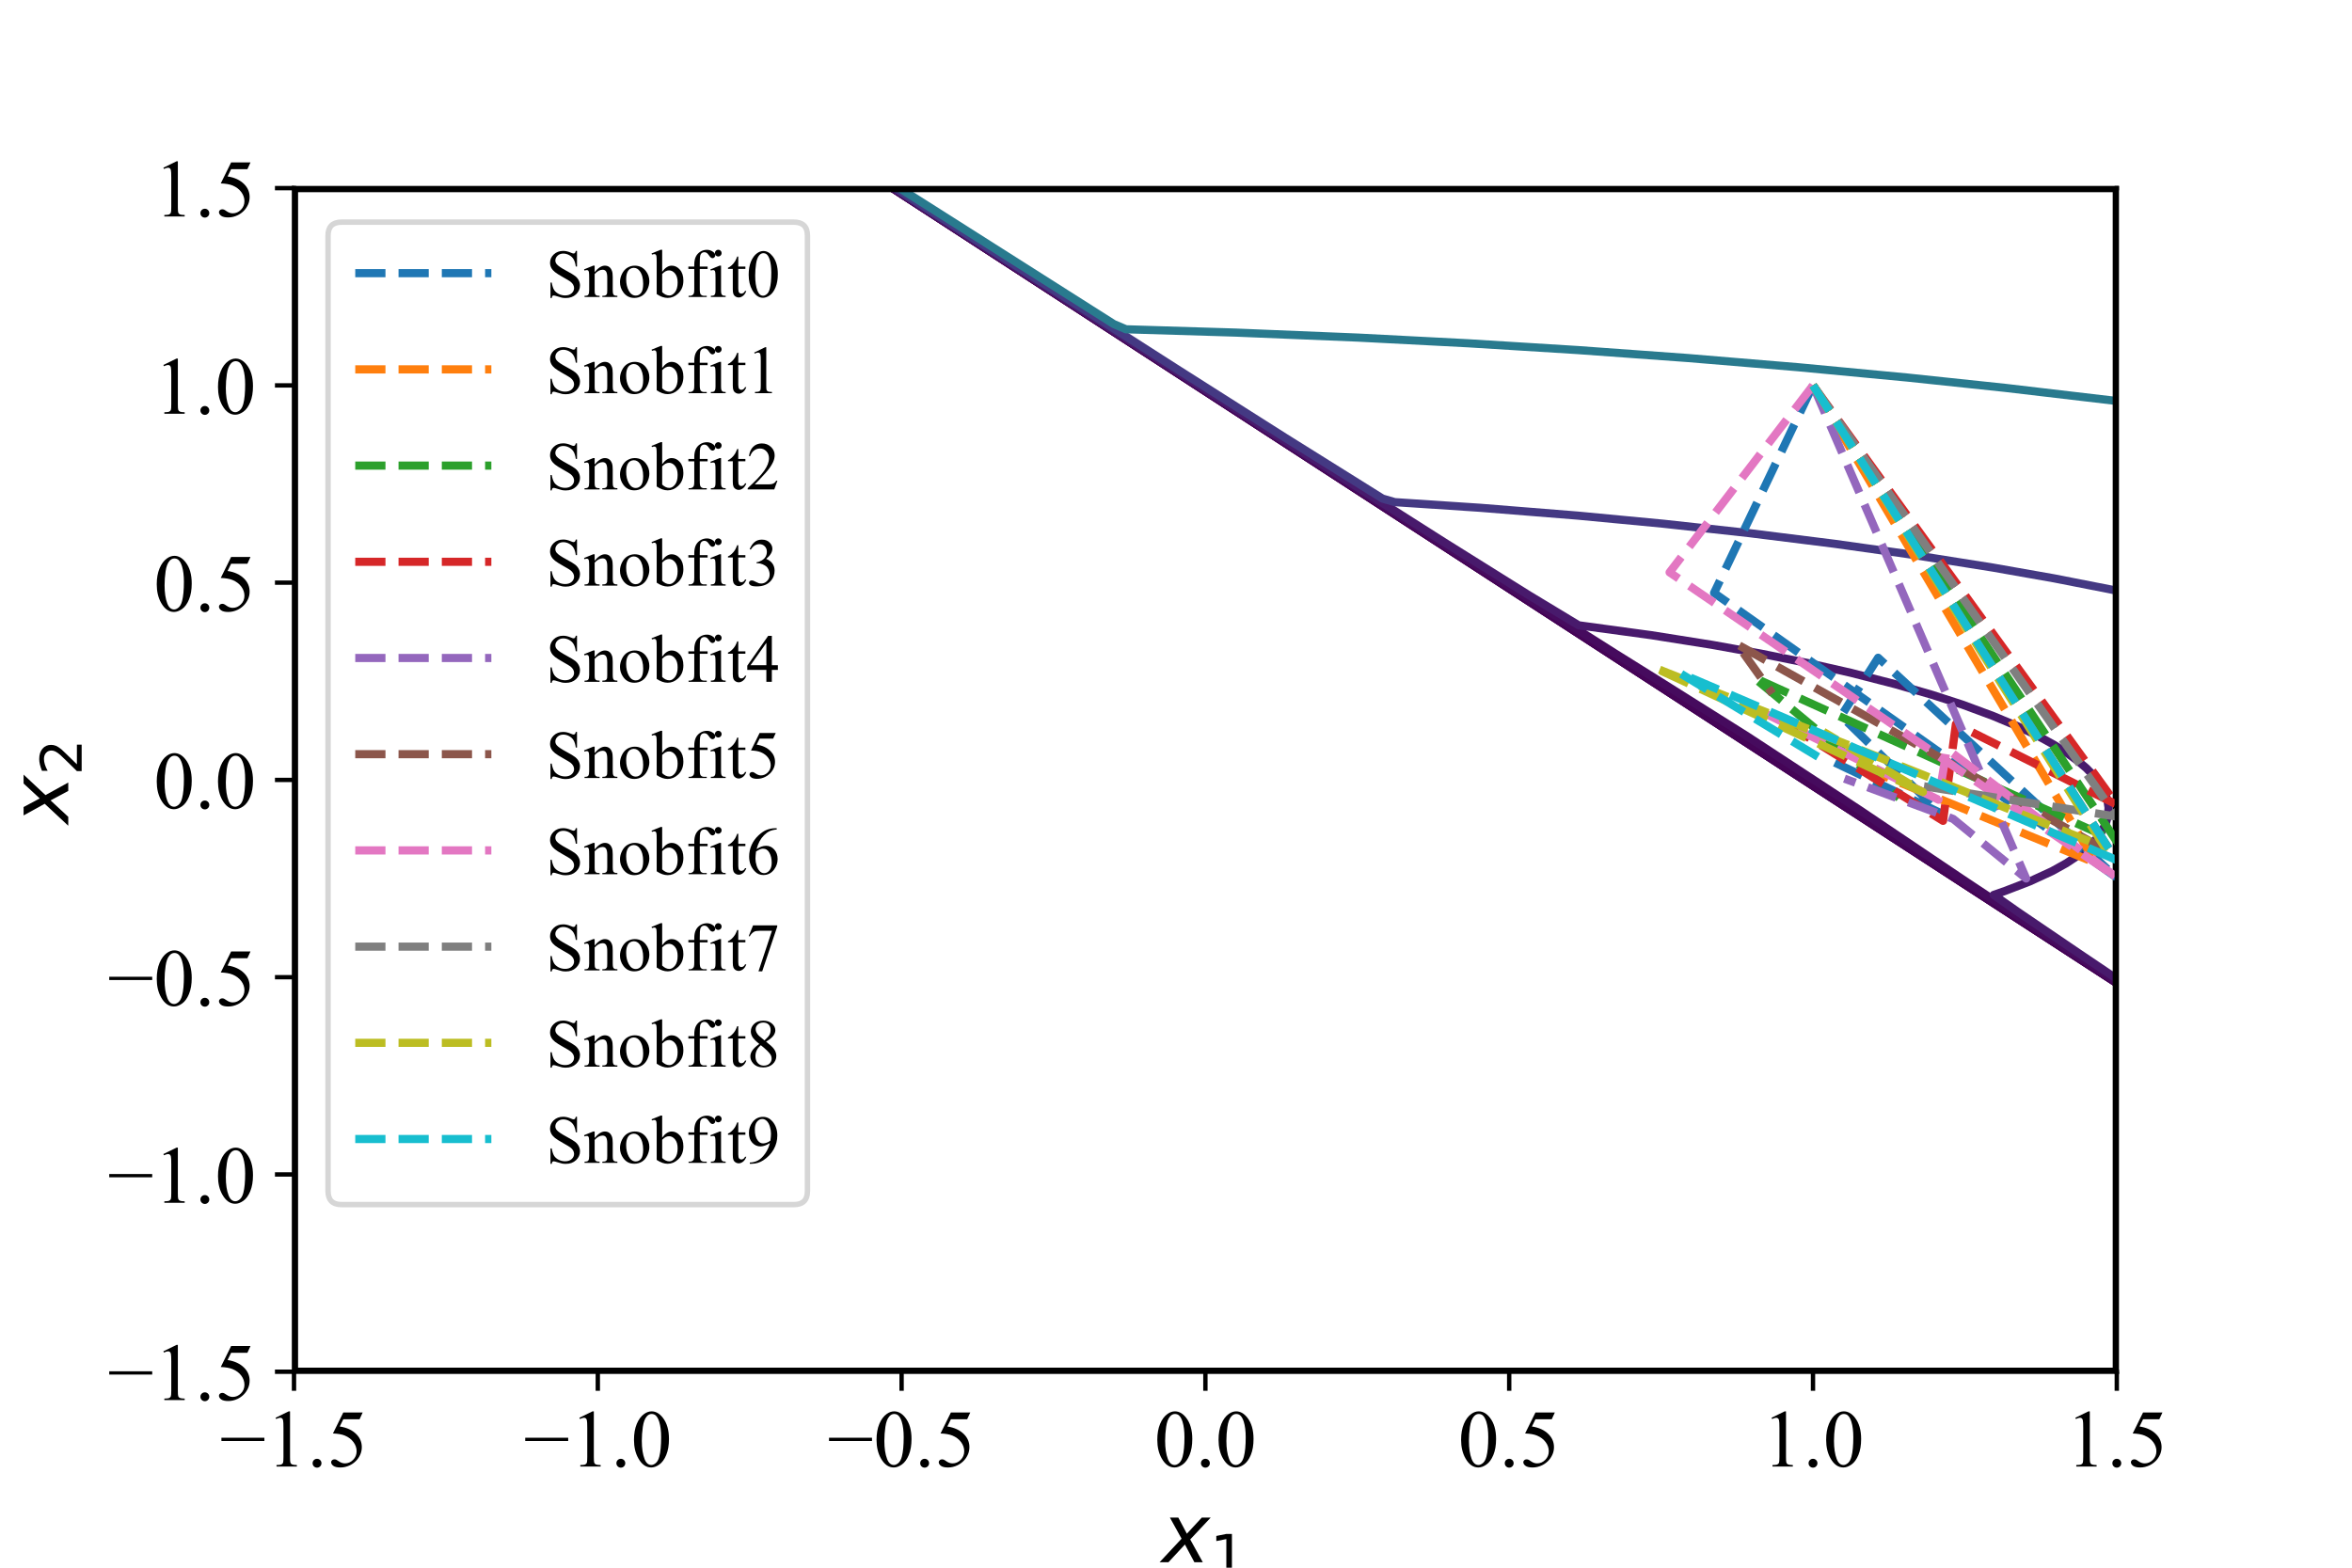 <?xml version="1.0" encoding="utf-8" standalone="no"?>
<!DOCTYPE svg PUBLIC "-//W3C//DTD SVG 1.1//EN"
  "http://www.w3.org/Graphics/SVG/1.1/DTD/svg11.dtd">
<!-- Created with matplotlib (https://matplotlib.org/) -->
<svg height="288pt" version="1.1" viewBox="0 0 432 288" width="432pt" xmlns="http://www.w3.org/2000/svg" xmlns:xlink="http://www.w3.org/1999/xlink">
 <defs>
  <style type="text/css">*{stroke-linecap:butt;stroke-linejoin:round;}</style>
 </defs>
 <g id="figure_1">
  <g id="patch_1">
   <path d="M 0 288 
L 432 288 
L 432 0 
L 0 0 
z
" style="fill:#ffffff;"/>
  </g>
  <g id="axes_1">
   <g id="patch_2">
    <path d="M 54 252 
L 388.8 252 
L 388.8 34.56 
L 54 34.56 
z
" style="fill:#ffffff;"/>
   </g>
   <g id="matplotlib.axis_1">
    <g id="xtick_1">
     <g id="line2d_1">
      <defs>
       <path d="M 0 0 
L 0 3.5 
" id="mc5fb4c9f8d" style="stroke:#000000;stroke-width:0.8;"/>
      </defs>
      <g>
       <use style="stroke:#000000;stroke-width:0.8;" x="54" xlink:href="#mc5fb4c9f8d" y="252"/>
      </g>
     </g>
     <g id="text_1">
      <!-- −1.5 -->
      <g transform="translate(40.396 269.416)scale(0.15 -0.15)">
       <defs>
        <path d="M 54.438 31.25 
L 1.812 31.25 
L 1.812 35.25 
L 54.438 35.25 
z
" id="TimesNewRomanPSMT-8722"/>
        <path d="M 11.719 59.719 
L 27.828 67.578 
L 29.438 67.578 
L 29.438 11.672 
Q 29.438 6.109 29.906 4.734 
Q 30.375 3.375 31.828 2.641 
Q 33.297 1.906 37.797 1.812 
L 37.797 0 
L 12.891 0 
L 12.891 1.812 
Q 17.578 1.906 18.938 2.609 
Q 20.312 3.328 20.844 4.516 
Q 21.391 5.719 21.391 11.672 
L 21.391 47.406 
Q 21.391 54.641 20.906 56.688 
Q 20.562 58.25 19.656 58.984 
Q 18.75 59.719 17.484 59.719 
Q 15.672 59.719 12.453 58.203 
z
" id="TimesNewRomanPSMT-49"/>
        <path d="M 12.5 9.469 
Q 14.797 9.469 16.359 7.875 
Q 17.922 6.297 17.922 4.047 
Q 17.922 1.812 16.328 0.219 
Q 14.75 -1.375 12.5 -1.375 
Q 10.25 -1.375 8.656 0.219 
Q 7.078 1.812 7.078 4.047 
Q 7.078 6.344 8.656 7.906 
Q 10.25 9.469 12.5 9.469 
z
" id="TimesNewRomanPSMT-46"/>
        <path d="M 43.406 66.219 
L 39.594 57.906 
L 19.672 57.906 
L 15.328 49.031 
Q 28.266 47.125 35.844 39.406 
Q 42.328 32.766 42.328 23.781 
Q 42.328 18.562 40.203 14.109 
Q 38.094 9.672 34.859 6.547 
Q 31.641 3.422 27.688 1.516 
Q 22.078 -1.172 16.156 -1.172 
Q 10.203 -1.172 7.484 0.844 
Q 4.781 2.875 4.781 5.328 
Q 4.781 6.688 5.906 7.734 
Q 7.031 8.797 8.734 8.797 
Q 10.016 8.797 10.969 8.406 
Q 11.922 8.016 14.203 6.391 
Q 17.875 3.859 21.625 3.859 
Q 27.344 3.859 31.656 8.172 
Q 35.984 12.5 35.984 18.703 
Q 35.984 24.703 32.125 29.906 
Q 28.266 35.109 21.484 37.938 
Q 16.156 40.141 6.984 40.484 
L 19.672 66.219 
z
" id="TimesNewRomanPSMT-53"/>
       </defs>
       <use xlink:href="#TimesNewRomanPSMT-8722"/>
       <use x="56.396" xlink:href="#TimesNewRomanPSMT-49"/>
       <use x="106.396" xlink:href="#TimesNewRomanPSMT-46"/>
       <use x="131.396" xlink:href="#TimesNewRomanPSMT-53"/>
      </g>
     </g>
    </g>
    <g id="xtick_2">
     <g id="line2d_2">
      <g>
       <use style="stroke:#000000;stroke-width:0.8;" x="109.8" xlink:href="#mc5fb4c9f8d" y="252"/>
      </g>
     </g>
     <g id="text_2">
      <!-- −1.0 -->
      <g transform="translate(96.196 269.416)scale(0.15 -0.15)">
       <defs>
        <path d="M 3.609 32.719 
Q 3.609 44.047 7.031 52.219 
Q 10.453 60.406 16.109 64.406 
Q 20.516 67.578 25.203 67.578 
Q 32.812 67.578 38.875 59.812 
Q 46.438 50.203 46.438 33.734 
Q 46.438 22.219 43.109 14.156 
Q 39.797 6.109 34.641 2.469 
Q 29.5 -1.172 24.703 -1.172 
Q 15.234 -1.172 8.938 10.016 
Q 3.609 19.438 3.609 32.719 
z
M 13.188 31.5 
Q 13.188 17.828 16.547 9.188 
Q 19.344 1.906 24.859 1.906 
Q 27.484 1.906 30.312 4.266 
Q 33.156 6.641 34.625 12.203 
Q 36.859 20.609 36.859 35.891 
Q 36.859 47.219 34.516 54.781 
Q 32.766 60.406 29.984 62.75 
Q 27.984 64.359 25.141 64.359 
Q 21.828 64.359 19.234 61.375 
Q 15.719 57.328 14.453 48.625 
Q 13.188 39.938 13.188 31.5 
z
" id="TimesNewRomanPSMT-48"/>
       </defs>
       <use xlink:href="#TimesNewRomanPSMT-8722"/>
       <use x="56.396" xlink:href="#TimesNewRomanPSMT-49"/>
       <use x="106.396" xlink:href="#TimesNewRomanPSMT-46"/>
       <use x="131.396" xlink:href="#TimesNewRomanPSMT-48"/>
      </g>
     </g>
    </g>
    <g id="xtick_3">
     <g id="line2d_3">
      <g>
       <use style="stroke:#000000;stroke-width:0.8;" x="165.6" xlink:href="#mc5fb4c9f8d" y="252"/>
      </g>
     </g>
     <g id="text_3">
      <!-- −0.5 -->
      <g transform="translate(151.996 269.416)scale(0.15 -0.15)">
       <use xlink:href="#TimesNewRomanPSMT-8722"/>
       <use x="56.396" xlink:href="#TimesNewRomanPSMT-48"/>
       <use x="106.396" xlink:href="#TimesNewRomanPSMT-46"/>
       <use x="131.396" xlink:href="#TimesNewRomanPSMT-53"/>
      </g>
     </g>
    </g>
    <g id="xtick_4">
     <g id="line2d_4">
      <g>
       <use style="stroke:#000000;stroke-width:0.8;" x="221.4" xlink:href="#mc5fb4c9f8d" y="252"/>
      </g>
     </g>
     <g id="text_4">
      <!-- 0.0 -->
      <g transform="translate(212.025 269.416)scale(0.15 -0.15)">
       <use xlink:href="#TimesNewRomanPSMT-48"/>
       <use x="50" xlink:href="#TimesNewRomanPSMT-46"/>
       <use x="75" xlink:href="#TimesNewRomanPSMT-48"/>
      </g>
     </g>
    </g>
    <g id="xtick_5">
     <g id="line2d_5">
      <g>
       <use style="stroke:#000000;stroke-width:0.8;" x="277.2" xlink:href="#mc5fb4c9f8d" y="252"/>
      </g>
     </g>
     <g id="text_5">
      <!-- 0.5 -->
      <g transform="translate(267.825 269.416)scale(0.15 -0.15)">
       <use xlink:href="#TimesNewRomanPSMT-48"/>
       <use x="50" xlink:href="#TimesNewRomanPSMT-46"/>
       <use x="75" xlink:href="#TimesNewRomanPSMT-53"/>
      </g>
     </g>
    </g>
    <g id="xtick_6">
     <g id="line2d_6">
      <g>
       <use style="stroke:#000000;stroke-width:0.8;" x="333" xlink:href="#mc5fb4c9f8d" y="252"/>
      </g>
     </g>
     <g id="text_6">
      <!-- 1.0 -->
      <g transform="translate(323.625 269.416)scale(0.15 -0.15)">
       <use xlink:href="#TimesNewRomanPSMT-49"/>
       <use x="50" xlink:href="#TimesNewRomanPSMT-46"/>
       <use x="75" xlink:href="#TimesNewRomanPSMT-48"/>
      </g>
     </g>
    </g>
    <g id="xtick_7">
     <g id="line2d_7">
      <g>
       <use style="stroke:#000000;stroke-width:0.8;" x="388.8" xlink:href="#mc5fb4c9f8d" y="252"/>
      </g>
     </g>
     <g id="text_7">
      <!-- 1.5 -->
      <g transform="translate(379.425 269.416)scale(0.15 -0.15)">
       <use xlink:href="#TimesNewRomanPSMT-49"/>
       <use x="50" xlink:href="#TimesNewRomanPSMT-46"/>
       <use x="75" xlink:href="#TimesNewRomanPSMT-53"/>
      </g>
     </g>
    </g>
    <g id="text_8">
     <!-- $x_1$ -->
     <g transform="translate(213.375 287.04)scale(0.15 -0.15)">
      <defs>
       <path d="M 60.016 54.688 
L 34.906 27.875 
L 50.297 0 
L 39.984 0 
L 28.422 21.688 
L 8.297 0 
L -2.594 0 
L 24.312 28.812 
L 10.016 54.688 
L 20.312 54.688 
L 30.812 34.906 
L 49.125 54.688 
z
" id="DejaVuSans-Oblique-120"/>
       <path d="M 12.406 8.297 
L 28.516 8.297 
L 28.516 63.922 
L 10.984 60.406 
L 10.984 69.391 
L 28.422 72.906 
L 38.281 72.906 
L 38.281 8.297 
L 54.391 8.297 
L 54.391 0 
L 12.406 0 
z
" id="DejaVuSans-49"/>
      </defs>
      <use transform="translate(0 0.312)" xlink:href="#DejaVuSans-Oblique-120"/>
      <use transform="translate(59.18 -16.094)scale(0.7)" xlink:href="#DejaVuSans-49"/>
     </g>
    </g>
   </g>
   <g id="matplotlib.axis_2">
    <g id="ytick_1">
     <g id="line2d_8">
      <defs>
       <path d="M 0 0 
L -3.5 0 
" id="m6b85a989ff" style="stroke:#000000;stroke-width:0.8;"/>
      </defs>
      <g>
       <use style="stroke:#000000;stroke-width:0.8;" x="54" xlink:href="#m6b85a989ff" y="252"/>
      </g>
     </g>
     <g id="text_9">
      <!-- −1.5 -->
      <g transform="translate(19.791 257.208)scale(0.15 -0.15)">
       <use xlink:href="#TimesNewRomanPSMT-8722"/>
       <use x="56.396" xlink:href="#TimesNewRomanPSMT-49"/>
       <use x="106.396" xlink:href="#TimesNewRomanPSMT-46"/>
       <use x="131.396" xlink:href="#TimesNewRomanPSMT-53"/>
      </g>
     </g>
    </g>
    <g id="ytick_2">
     <g id="line2d_9">
      <g>
       <use style="stroke:#000000;stroke-width:0.8;" x="54" xlink:href="#m6b85a989ff" y="215.76"/>
      </g>
     </g>
     <g id="text_10">
      <!-- −1.0 -->
      <g transform="translate(19.791 220.968)scale(0.15 -0.15)">
       <use xlink:href="#TimesNewRomanPSMT-8722"/>
       <use x="56.396" xlink:href="#TimesNewRomanPSMT-49"/>
       <use x="106.396" xlink:href="#TimesNewRomanPSMT-46"/>
       <use x="131.396" xlink:href="#TimesNewRomanPSMT-48"/>
      </g>
     </g>
    </g>
    <g id="ytick_3">
     <g id="line2d_10">
      <g>
       <use style="stroke:#000000;stroke-width:0.8;" x="54" xlink:href="#m6b85a989ff" y="179.52"/>
      </g>
     </g>
     <g id="text_11">
      <!-- −0.5 -->
      <g transform="translate(19.791 184.728)scale(0.15 -0.15)">
       <use xlink:href="#TimesNewRomanPSMT-8722"/>
       <use x="56.396" xlink:href="#TimesNewRomanPSMT-48"/>
       <use x="106.396" xlink:href="#TimesNewRomanPSMT-46"/>
       <use x="131.396" xlink:href="#TimesNewRomanPSMT-53"/>
      </g>
     </g>
    </g>
    <g id="ytick_4">
     <g id="line2d_11">
      <g>
       <use style="stroke:#000000;stroke-width:0.8;" x="54" xlink:href="#m6b85a989ff" y="143.28"/>
      </g>
     </g>
     <g id="text_12">
      <!-- 0.0 -->
      <g transform="translate(28.25 148.488)scale(0.15 -0.15)">
       <use xlink:href="#TimesNewRomanPSMT-48"/>
       <use x="50" xlink:href="#TimesNewRomanPSMT-46"/>
       <use x="75" xlink:href="#TimesNewRomanPSMT-48"/>
      </g>
     </g>
    </g>
    <g id="ytick_5">
     <g id="line2d_12">
      <g>
       <use style="stroke:#000000;stroke-width:0.8;" x="54" xlink:href="#m6b85a989ff" y="107.04"/>
      </g>
     </g>
     <g id="text_13">
      <!-- 0.5 -->
      <g transform="translate(28.25 112.248)scale(0.15 -0.15)">
       <use xlink:href="#TimesNewRomanPSMT-48"/>
       <use x="50" xlink:href="#TimesNewRomanPSMT-46"/>
       <use x="75" xlink:href="#TimesNewRomanPSMT-53"/>
      </g>
     </g>
    </g>
    <g id="ytick_6">
     <g id="line2d_13">
      <g>
       <use style="stroke:#000000;stroke-width:0.8;" x="54" xlink:href="#m6b85a989ff" y="70.8"/>
      </g>
     </g>
     <g id="text_14">
      <!-- 1.0 -->
      <g transform="translate(28.25 76.008)scale(0.15 -0.15)">
       <use xlink:href="#TimesNewRomanPSMT-49"/>
       <use x="50" xlink:href="#TimesNewRomanPSMT-46"/>
       <use x="75" xlink:href="#TimesNewRomanPSMT-48"/>
      </g>
     </g>
    </g>
    <g id="ytick_7">
     <g id="line2d_14">
      <g>
       <use style="stroke:#000000;stroke-width:0.8;" x="54" xlink:href="#m6b85a989ff" y="34.56"/>
      </g>
     </g>
     <g id="text_15">
      <!-- 1.5 -->
      <g transform="translate(28.25 39.768)scale(0.15 -0.15)">
       <use xlink:href="#TimesNewRomanPSMT-49"/>
       <use x="50" xlink:href="#TimesNewRomanPSMT-46"/>
       <use x="75" xlink:href="#TimesNewRomanPSMT-53"/>
      </g>
     </g>
    </g>
    <g id="text_16">
     <!-- $x_2$ -->
     <g transform="translate(12.583 151.305)rotate(-90)scale(0.15 -0.15)">
      <defs>
       <path d="M 19.188 8.297 
L 53.609 8.297 
L 53.609 0 
L 7.328 0 
L 7.328 8.297 
Q 12.938 14.109 22.625 23.891 
Q 32.328 33.688 34.812 36.531 
Q 39.547 41.844 41.422 45.531 
Q 43.312 49.219 43.312 52.781 
Q 43.312 58.594 39.234 62.25 
Q 35.156 65.922 28.609 65.922 
Q 23.969 65.922 18.812 64.312 
Q 13.672 62.703 7.812 59.422 
L 7.812 69.391 
Q 13.766 71.781 18.938 73 
Q 24.125 74.219 28.422 74.219 
Q 39.75 74.219 46.484 68.547 
Q 53.219 62.891 53.219 53.422 
Q 53.219 48.922 51.531 44.891 
Q 49.859 40.875 45.406 35.406 
Q 44.188 33.984 37.641 27.219 
Q 31.109 20.453 19.188 8.297 
z
" id="DejaVuSans-50"/>
      </defs>
      <use transform="translate(0 0.312)" xlink:href="#DejaVuSans-Oblique-120"/>
      <use transform="translate(59.18 -16.094)scale(0.7)" xlink:href="#DejaVuSans-50"/>
     </g>
    </g>
   </g>
   <g id="LineCollection_1">
    <path clip-path="url(#p76a43e1cba)" d="M 109.165 -1 
L 433 209.317 
L 433 209.317 
" style="fill:none;stroke:#440154;stroke-width:1.5;"/>
   </g>
   <g id="LineCollection_2">
    <path clip-path="url(#p76a43e1cba)" d="M 109.166 -1 
L 433 209.315 
L 433 209.315 
" style="fill:none;stroke:#440154;stroke-width:1.5;"/>
   </g>
   <g id="LineCollection_3">
    <path clip-path="url(#p76a43e1cba)" d="M 109.168 -1 
L 433 209.31 
L 433 209.31 
" style="fill:none;stroke:#440154;stroke-width:1.5;"/>
   </g>
   <g id="LineCollection_4">
    <path clip-path="url(#p76a43e1cba)" d="M 109.173 -1 
L 301.034 123.476 
L 303.514 125.069 
L 433 209.297 
L 433 209.297 
" style="fill:none;stroke:#440256;stroke-width:1.5;"/>
   </g>
   <g id="LineCollection_5">
    <path clip-path="url(#p76a43e1cba)" d="M 109.185 -1 
L 269.629 103.075 
L 272.116 104.673 
L 294.305 118.965 
L 297.031 120.698 
L 312.25 130.454 
L 317.505 133.81 
L 350.385 155.287 
L 353.143 157.12 
L 370.574 168.561 
L 373.108 170.232 
L 428.897 206.597 
L 433 209.266 
L 433 209.266 
" style="fill:none;stroke:#450457;stroke-width:1.5;"/>
   </g>
   <g id="LineCollection_6">
    <path clip-path="url(#p76a43e1cba)" d="M 109.215 -1 
L 235.981 81.198 
L 240.757 84.276 
L 265.143 99.993 
L 270.191 103.216 
L 283.088 111.464 
L 288.492 114.871 
L 296.548 119.977 
L 304.699 125.069 
L 310.007 128.409 
L 320.913 135.267 
L 341.412 148.702 
L 360.4 161.491 
L 368.331 166.76 
L 373.531 170.232 
L 386.276 178.629 
L 391.213 181.887 
L 419.925 200.662 
L 424.635 203.741 
L 433 209.19 
L 433 209.19 
" style="fill:none;stroke:#460b5e;stroke-width:1.5;"/>
   </g>
   <g id="LineCollection_7">
    <path clip-path="url(#p76a43e1cba)" d="M 109.289 -1 
L 195.603 54.93 
L 202.699 59.509 
L 229.251 76.635 
L 236.63 81.362 
L 249.44 89.575 
L 257.163 94.474 
L 265.143 99.546 
L 275.664 106.129 
L 280.845 109.366 
L 289.952 114.871 
L 303.277 116.686 
L 314.493 118.467 
L 323.466 120.083 
L 332.439 121.897 
L 340.011 123.612 
L 348.142 125.701 
L 354.871 127.645 
L 360.422 129.44 
L 366.087 131.537 
L 370.574 133.42 
L 372.817 134.472 
L 375.06 135.606 
L 377.304 136.852 
L 379.547 138.261 
L 381.79 139.914 
L 383.183 141.095 
L 384.605 142.552 
L 385.727 144.008 
L 386.55 145.465 
L 387.068 146.922 
L 387.283 148.379 
L 387.189 149.836 
L 386.778 151.293 
L 386.041 152.75 
L 384.962 154.207 
L 383.534 155.664 
L 381.737 157.12 
L 379.544 158.577 
L 376.929 160.034 
L 372.817 161.925 
L 368.331 163.653 
L 366.182 164.405 
L 370.574 167.491 
L 381.79 175.112 
L 389.683 180.431 
L 397.492 185.613 
L 402.833 189.172 
L 415.438 197.473 
L 420.52 200.827 
L 433 209.002 
L 433 209.002 
" style="fill:none;stroke:#481a6c;stroke-width:1.5;"/>
   </g>
   <g id="LineCollection_8">
    <path clip-path="url(#p76a43e1cba)" d="M 433 180.638 
L 431.141 181.098 
L 428.897 181.644 
L 427.878 181.887 
L 426.654 182.167 
L 424.411 182.67 
L 422.168 183.165 
L 421.34 183.344 
L 419.925 183.638 
L 417.681 184.095 
L 415.438 184.544 
L 414.132 184.801 
L 413.195 184.978 
L 410.952 185.394 
L 408.709 185.802 
L 406.465 186.202 
L 406.148 186.258 
L 404.222 186.582 
L 401.979 186.953 
L 401.933 187.715 
L 401.979 187.745 
L 404.071 189.172 
L 404.222 189.27 
L 406.216 190.629 
L 406.465 190.791 
L 408.367 192.086 
L 408.709 192.307 
L 410.525 193.543 
L 410.952 193.82 
L 412.687 194.999 
L 413.195 195.329 
L 414.855 196.456 
L 415.438 196.835 
L 417.027 197.913 
L 417.681 198.338 
L 419.203 199.37 
L 419.925 199.839 
L 421.383 200.827 
L 422.168 201.336 
L 423.567 202.284 
L 424.411 202.832 
L 425.755 203.741 
L 426.654 204.325 
L 427.945 205.198 
L 428.897 205.816 
L 430.139 206.654 
L 431.141 207.305 
L 432.335 208.111 
L 433 208.543 
" style="fill:none;stroke:#443983;stroke-width:1.5;"/>
    <path clip-path="url(#p76a43e1cba)" d="M 109.468 -1 
L 159.712 31.504 
L 169.254 37.656 
L 193.36 53.187 
L 203.229 59.509 
L 215.792 67.557 
L 228.352 75.535 
L 235.981 80.374 
L 253.927 91.59 
L 256.17 92.247 
L 271.872 93.285 
L 289.818 94.725 
L 305.521 96.214 
L 321.223 97.933 
L 336.926 99.895 
L 350.385 101.786 
L 366.087 104.277 
L 377.304 106.255 
L 391.516 109.043 
L 404.222 111.848 
L 410.952 113.471 
L 422.168 116.433 
L 431.672 119.241 
L 433 119.667 
L 433 119.667 
" style="fill:none;stroke:#443983;stroke-width:1.5;"/>
   </g>
   <g id="LineCollection_9">
    <path clip-path="url(#p76a43e1cba)" d="M 109.907 -1 
L 135.036 15.193 
L 151.872 26.001 
L 166.441 35.341 
L 204.576 59.541 
L 206.819 60.492 
L 227.008 61.1 
L 249.44 62.019 
L 269.629 63.061 
L 289.818 64.311 
L 310.007 65.773 
L 330.196 67.455 
L 350.385 69.364 
L 368.331 71.259 
L 388.52 73.634 
L 406.465 75.968 
L 424.411 78.529 
L 433 79.842 
L 433 79.842 
" style="fill:none;stroke:#297a8e;stroke-width:1.5;"/>
   </g>
   <g id="LineCollection_10">
    <path clip-path="url(#p76a43e1cba)" d="M 110.996 -1 
L 132.793 12.772 
L 159.712 12.996 
L 186.63 13.456 
L 213.549 14.146 
L 240.467 15.07 
L 267.386 16.223 
L 294.305 17.61 
L 321.223 19.233 
L 348.142 21.097 
L 373.647 23.087 
L 399.736 25.361 
L 424.411 27.736 
L 433 28.616 
L 433 28.616 
" style="fill:none;stroke:#fde725;stroke-width:1.5;"/>
   </g>
   <g id="line2d_15">
    <path clip-path="url(#p76a43e1cba)" d="M 54 252 
L 388.8 252 
" style="fill:none;stroke:#000000;stroke-linecap:square;stroke-width:1.5;"/>
   </g>
   <g id="line2d_16">
    <path clip-path="url(#p76a43e1cba)" d="M 54 34.56 
L 388.8 34.56 
" style="fill:none;stroke:#000000;stroke-linecap:square;stroke-width:1.5;"/>
   </g>
   <g id="line2d_17">
    <path clip-path="url(#p76a43e1cba)" d="M 54 252 
L 54 34.56 
" style="fill:none;stroke:#000000;stroke-linecap:square;stroke-width:1.5;"/>
   </g>
   <g id="line2d_18">
    <path clip-path="url(#p76a43e1cba)" d="M 388.8 252 
L 388.8 34.56 
" style="fill:none;stroke:#000000;stroke-linecap:square;stroke-width:1.5;"/>
   </g>
   <g id="line2d_19">
    <path clip-path="url(#p76a43e1cba)" d="M 333 70.8 
L 333 70.8 
L 333 70.8 
L 333 70.8 
L 333 70.8 
L 333 70.8 
L 333 70.8 
L 333 70.8 
L 333 70.8 
L 333 70.8 
L 333 70.8 
L 314.833 108.927 
L 314.833 108.927 
L 388.797 161.238 
L 388.797 161.238 
L 388.797 161.238 
L 388.797 161.238 
L 388.797 161.238 
L 388.797 161.238 
L 388.797 161.238 
L 388.797 161.238 
L 344.965 120.834 
L 344.965 120.834 
L 344.965 120.834 
L 344.965 120.834 
L 344.965 120.834 
L 344.965 120.834 
L 344.965 120.834 
L 344.965 120.834 
L 344.965 120.834 
L 344.965 120.834 
L 344.965 120.834 
L 344.965 120.834 
L 338.158 131.545 
L 338.158 131.545 
L 338.158 131.545 
L 338.158 131.545 
L 338.158 131.545 
L 338.158 131.545 
L 338.158 131.545 
L 338.158 131.545 
L 338.158 131.545 
L 338.158 131.545 
L 338.158 131.545 
L 338.158 131.545 
L 338.158 131.545 
L 338.158 131.545 
L 338.158 131.545 
L 338.158 131.545 
L 338.158 131.545 
L 338.158 131.545 
L 338.158 131.545 
L 338.158 131.545 
L 338.158 131.545 
L 356.351 149.32 
L 356.351 149.32 
L 356.351 149.32 
L 356.351 149.32 
L 356.351 149.32 
L 356.351 149.32 
L 356.351 149.32 
L 356.351 149.32 
L 356.351 149.32 
L 356.351 149.32 
L 356.351 149.32 
L 356.351 149.32 
L 356.351 149.32 
L 356.351 149.32 
L 356.351 149.32 
L 356.351 149.32 
L 356.351 149.32 
L 356.351 149.32 
L 356.351 149.32 
L 356.351 149.32 
L 356.351 149.32 
L 356.351 149.32 
L 356.351 149.32 
L 356.351 149.32 
L 356.351 149.32 
L 356.351 149.32 
L 356.351 149.32 
L 356.351 149.32 
L 356.351 149.32 
L 356.351 149.32 
L 356.351 149.32 
L 356.351 149.32 
L 356.351 149.32 
L 356.351 149.32 
L 356.351 149.32 
L 356.351 149.32 
L 356.351 149.32 
L 356.351 149.32 
L 356.351 149.32 
L 336.682 139.94 
L 336.682 139.94 
L 336.682 139.94 
L 336.682 139.94 
L 336.682 139.94 
L 336.682 139.94 
L 336.682 139.94 
" style="fill:none;stroke:#1f77b4;stroke-dasharray:5.55,2.4;stroke-dashoffset:0;stroke-width:1.5;"/>
   </g>
   <g id="line2d_20">
    <path clip-path="url(#p76a43e1cba)" d="M 333 70.8 
L 333 70.8 
L 333 70.8 
L 333 70.8 
L 333 70.8 
L 384.936 158.544 
L 384.936 158.544 
L 384.936 158.544 
L 384.936 158.544 
L 384.936 158.544 
L 384.936 158.544 
L 384.936 158.544 
L 384.936 158.544 
L 384.936 158.544 
L 384.936 158.544 
L 384.936 158.544 
L 384.936 158.544 
L 384.936 158.544 
L 384.936 158.544 
L 384.936 158.544 
L 384.936 158.544 
L 384.936 158.544 
L 384.936 158.544 
L 384.936 158.544 
L 384.936 158.544 
L 384.936 158.544 
L 384.936 158.544 
L 384.936 158.544 
L 384.936 158.544 
L 384.936 158.544 
L 384.936 158.544 
L 384.936 158.544 
L 341.275 140.619 
L 341.275 140.619 
L 341.275 140.619 
L 341.275 140.619 
L 341.275 140.619 
L 341.275 140.619 
L 341.275 140.619 
L 341.275 140.619 
L 341.275 140.619 
L 341.275 140.619 
L 341.275 140.619 
L 341.275 140.619 
L 341.275 140.619 
L 341.275 140.619 
L 341.275 140.619 
L 341.275 140.619 
L 341.275 140.619 
L 341.275 140.619 
L 341.275 140.619 
L 341.275 140.619 
L 341.275 140.619 
L 341.275 140.619 
L 341.275 140.619 
L 341.275 140.619 
L 341.275 140.619 
L 341.275 140.619 
L 341.275 140.619 
L 341.275 140.619 
L 341.275 140.619 
L 341.275 140.619 
L 341.275 140.619 
L 341.275 140.619 
L 341.275 140.619 
L 341.275 140.619 
L 341.275 140.619 
L 341.275 140.619 
L 341.275 140.619 
L 341.275 140.619 
L 341.275 140.619 
L 341.275 140.619 
L 341.275 140.619 
L 341.275 140.619 
L 341.275 140.619 
L 341.275 140.619 
L 341.275 140.619 
L 341.275 140.619 
L 341.275 140.619 
L 341.275 140.619 
L 341.275 140.619 
L 341.275 140.619 
L 341.275 140.619 
L 341.275 140.619 
L 341.275 140.619 
L 341.275 140.619 
L 341.275 140.619 
L 341.275 140.619 
L 341.275 140.619 
L 341.275 140.619 
" style="fill:none;stroke:#ff7f0e;stroke-dasharray:5.55,2.4;stroke-dashoffset:0;stroke-width:1.5;"/>
   </g>
   <g id="line2d_21">
    <path clip-path="url(#p76a43e1cba)" d="M 333 70.8 
L 333 70.8 
L 333 70.8 
L 333 70.8 
L 333 70.8 
L 333 70.8 
L 333 70.8 
L 333 70.8 
L 333 70.8 
L 333 70.8 
L 333 70.8 
L 388.797 154.602 
L 388.797 154.602 
L 388.797 154.602 
L 388.797 154.602 
L 388.797 154.602 
L 388.797 154.602 
L 388.797 154.602 
L 322.155 124.489 
L 322.155 124.489 
L 322.155 124.489 
L 322.155 124.489 
L 322.155 124.489 
L 348.788 146.598 
L 348.788 146.598 
L 348.788 146.598 
L 348.788 146.598 
L 348.788 146.598 
L 348.788 146.598 
L 348.788 146.598 
L 348.788 146.598 
L 348.788 146.598 
L 348.788 146.598 
L 348.788 146.598 
L 348.788 146.598 
L 348.788 146.598 
L 348.788 146.598 
L 348.788 146.598 
L 348.788 146.598 
L 348.788 146.598 
L 348.788 146.598 
L 348.788 146.598 
L 348.788 146.598 
L 348.788 146.598 
L 348.788 146.598 
L 348.788 146.598 
L 348.788 146.598 
L 348.788 146.598 
L 348.788 146.598 
L 348.788 146.598 
L 348.788 146.598 
L 348.788 146.598 
L 348.788 146.598 
L 348.788 146.598 
L 348.788 146.598 
L 348.788 146.598 
L 348.788 146.598 
L 348.788 146.598 
L 348.788 146.598 
L 348.788 146.598 
L 348.788 146.598 
L 348.788 146.598 
L 348.788 146.598 
L 348.788 146.598 
L 348.788 146.598 
L 348.788 146.598 
L 348.788 146.598 
L 348.788 146.598 
L 348.788 146.598 
L 348.788 146.598 
L 348.788 146.598 
L 348.788 146.598 
L 348.788 146.598 
L 348.788 146.598 
L 348.788 146.598 
L 348.788 146.598 
L 348.788 146.598 
L 348.788 146.598 
L 348.788 146.598 
L 348.788 146.598 
" style="fill:none;stroke:#2ca02c;stroke-dasharray:5.55,2.4;stroke-dashoffset:0;stroke-width:1.5;"/>
   </g>
   <g id="line2d_22">
    <path clip-path="url(#p76a43e1cba)" d="M 333 70.8 
L 333 70.8 
L 333 70.8 
L 333 70.8 
L 333 70.8 
L 333 70.8 
L 333 70.8 
L 333 70.8 
L 333 70.8 
L 333 70.8 
L 333 70.8 
L 388.797 147.82 
L 388.797 147.82 
L 388.797 147.82 
L 388.797 147.82 
L 388.797 147.82 
L 388.797 147.82 
L 388.797 147.82 
L 388.797 147.82 
L 388.797 147.82 
L 388.797 147.82 
L 388.797 147.82 
L 388.797 147.82 
L 388.797 147.82 
L 388.797 147.82 
L 388.797 147.82 
L 388.797 147.82 
L 388.797 147.82 
L 388.797 147.82 
L 388.797 147.82 
L 388.797 147.82 
L 388.797 147.82 
L 388.797 147.82 
L 359.244 133.03 
L 359.244 133.03 
L 359.244 133.03 
L 359.244 133.03 
L 359.244 133.03 
L 359.244 133.03 
L 359.244 133.03 
L 359.244 133.03 
L 359.244 133.03 
L 359.244 133.03 
L 359.244 133.03 
L 359.244 133.03 
L 359.244 133.03 
L 359.244 133.03 
L 359.244 133.03 
L 359.244 133.03 
L 359.244 133.03 
L 359.244 133.03 
L 359.244 133.03 
L 356.887 150.799 
L 356.887 150.799 
L 356.887 150.799 
L 356.887 150.799 
L 356.887 150.799 
L 356.887 150.799 
L 356.887 150.799 
L 356.887 150.799 
L 356.887 150.799 
L 356.887 150.799 
L 356.887 150.799 
L 356.887 150.799 
L 356.887 150.799 
L 356.887 150.799 
L 356.887 150.799 
L 356.887 150.799 
L 356.887 150.799 
L 356.887 150.799 
L 356.887 150.799 
L 328.181 133.03 
L 328.181 133.03 
L 328.181 133.03 
L 328.181 133.03 
L 328.181 133.03 
L 328.181 133.03 
L 328.181 133.03 
L 328.181 133.03 
L 328.181 133.03 
L 328.181 133.03 
L 328.181 133.03 
L 328.181 133.03 
L 328.181 133.03 
L 328.181 133.03 
L 328.181 133.03 
L 328.181 133.03 
L 328.181 133.03 
L 328.181 133.03 
L 328.181 133.03 
L 328.181 133.03 
L 328.181 133.03 
L 328.181 133.03 
L 328.181 133.03 
L 328.181 133.03 
L 328.181 133.03 
L 328.181 133.03 
L 328.181 133.03 
L 328.181 133.03 
L 328.181 133.03 
" style="fill:none;stroke:#d62728;stroke-dasharray:5.55,2.4;stroke-dashoffset:0;stroke-width:1.5;"/>
   </g>
   <g id="line2d_23">
    <path clip-path="url(#p76a43e1cba)" d="M 333 70.8 
L 333 70.8 
L 333 70.8 
L 333 70.8 
L 333 70.8 
L 333 70.8 
L 333 70.8 
L 372.154 161.391 
L 372.154 161.391 
L 372.154 161.391 
L 372.154 161.391 
L 372.154 161.391 
L 372.154 161.391 
L 372.154 161.391 
L 372.154 161.391 
L 372.154 161.391 
L 372.154 161.391 
L 372.154 161.391 
L 372.154 161.391 
L 372.154 161.391 
L 372.154 161.391 
L 372.154 161.391 
L 372.154 161.391 
L 372.154 161.391 
L 372.154 161.391 
L 372.154 161.391 
L 372.154 161.391 
L 372.154 161.391 
L 372.154 161.391 
L 372.154 161.391 
L 372.154 161.391 
L 372.154 161.391 
L 358.742 150.44 
L 358.742 150.44 
L 358.742 150.44 
L 358.742 150.44 
L 358.742 150.44 
L 358.742 150.44 
L 358.742 150.44 
L 358.742 150.44 
L 358.742 150.44 
L 358.742 150.44 
L 358.742 150.44 
L 358.742 150.44 
L 358.742 150.44 
L 358.742 150.44 
L 358.742 150.44 
L 358.742 150.44 
L 358.742 150.44 
L 358.742 150.44 
L 358.742 150.44 
L 358.742 150.44 
L 358.742 150.44 
L 358.742 150.44 
L 358.742 150.44 
L 338.778 143.043 
L 338.778 143.043 
L 338.778 143.043 
L 338.778 143.043 
L 338.778 143.043 
L 338.778 143.043 
L 338.778 143.043 
L 338.778 143.043 
L 338.778 143.043 
L 338.778 143.043 
L 338.778 143.043 
L 338.778 143.043 
L 338.778 143.043 
L 338.778 143.043 
L 338.778 143.043 
L 338.778 143.043 
L 338.778 143.043 
L 338.778 143.043 
L 338.778 143.043 
L 338.778 143.043 
L 338.778 143.043 
L 338.778 143.043 
L 338.778 143.043 
L 338.778 143.043 
L 338.778 143.043 
L 338.778 143.043 
L 338.778 143.043 
L 338.778 143.043 
L 338.778 143.043 
L 338.778 143.043 
L 338.778 143.043 
L 338.778 143.043 
L 338.778 143.043 
L 338.778 143.043 
L 338.778 143.043 
L 338.778 143.043 
L 338.778 143.043 
L 338.778 143.043 
L 338.778 143.043 
L 338.778 143.043 
L 338.778 143.043 
L 338.778 143.043 
L 338.778 143.043 
L 338.778 143.043 
L 338.778 143.043 
" style="fill:none;stroke:#9467bd;stroke-dasharray:5.55,2.4;stroke-dashoffset:0;stroke-width:1.5;"/>
   </g>
   <g id="line2d_24">
    <path clip-path="url(#p76a43e1cba)" d="M 333 70.8 
L 333 70.8 
L 333 70.8 
L 333 70.8 
L 333 70.8 
L 333 70.8 
L 333 70.8 
L 387.913 156.811 
L 387.913 156.811 
L 387.913 156.811 
L 387.913 156.811 
L 387.913 156.811 
L 387.913 156.811 
L 387.913 156.811 
L 387.913 156.811 
L 387.913 156.811 
L 387.913 156.811 
L 387.913 156.811 
L 387.913 156.811 
L 387.913 156.811 
L 387.913 156.811 
L 387.913 156.811 
L 387.913 156.811 
L 319.061 118.359 
L 319.061 118.359 
L 319.061 118.359 
L 319.061 118.359 
L 319.061 118.359 
L 319.061 118.359 
L 319.061 118.359 
L 319.061 118.359 
L 319.061 118.359 
L 319.061 118.359 
L 325.543 127.418 
L 325.543 127.418 
L 325.543 127.418 
L 325.543 127.418 
L 325.543 127.418 
L 325.543 127.418 
L 325.543 127.418 
L 325.543 127.418 
L 325.543 127.418 
L 325.543 127.418 
L 325.543 127.418 
L 325.543 127.418 
L 325.543 127.418 
L 325.543 127.418 
L 325.543 127.418 
L 325.543 127.418 
L 325.543 127.418 
L 325.543 127.418 
L 325.543 127.418 
L 325.543 127.418 
L 325.543 127.418 
L 325.543 127.418 
L 325.543 127.418 
L 325.543 127.418 
L 325.543 127.418 
L 325.543 127.418 
L 325.543 127.418 
L 325.543 127.418 
L 325.543 127.418 
L 325.543 127.418 
L 325.543 127.418 
L 325.543 127.418 
L 325.543 127.418 
L 325.543 127.418 
L 325.543 127.418 
L 325.543 127.418 
L 325.543 127.418 
L 325.543 127.418 
L 325.543 127.418 
L 325.543 127.418 
L 325.543 127.418 
L 325.543 127.418 
L 325.543 127.418 
L 325.543 127.418 
L 325.543 127.418 
L 325.543 127.418 
L 325.543 127.418 
L 325.543 127.418 
L 325.543 127.418 
L 325.543 127.418 
L 325.543 127.418 
L 325.543 127.418 
L 325.543 127.418 
L 325.543 127.418 
L 325.543 127.418 
L 325.543 127.418 
L 325.543 127.418 
" style="fill:none;stroke:#8c564b;stroke-dasharray:5.55,2.4;stroke-dashoffset:0;stroke-width:1.5;"/>
   </g>
   <g id="line2d_25">
    <path clip-path="url(#p76a43e1cba)" d="M 333 70.8 
L 333 70.8 
L 333 70.8 
L 333 70.8 
L 333 70.8 
L 333 70.8 
L 333 70.8 
L 333 70.8 
L 333 70.8 
L 333 70.8 
L 333 70.8 
L 306.66 105.15 
L 306.66 105.15 
L 388.797 161.21 
L 388.797 161.21 
L 388.797 161.21 
L 388.797 161.21 
L 388.797 161.21 
L 357.573 137.587 
L 357.573 137.587 
L 357.573 137.587 
L 357.573 137.587 
L 357.573 137.587 
L 357.573 137.587 
L 357.573 137.587 
L 357.573 137.587 
L 357.573 137.587 
L 357.573 137.587 
L 357.573 137.587 
L 357.573 137.587 
L 357.573 137.587 
L 357.573 137.587 
L 357.573 137.587 
L 357.573 137.587 
L 357.573 137.587 
L 357.573 137.587 
L 357.573 137.587 
L 357.573 137.587 
L 357.573 137.587 
L 357.573 137.587 
L 357.573 137.587 
L 357.573 137.587 
L 357.573 137.587 
L 357.573 137.587 
L 357.573 137.587 
L 357.573 137.587 
L 357.573 137.587 
L 357.573 137.587 
L 357.573 137.587 
L 357.573 137.587 
L 357.573 137.587 
L 357.573 137.587 
L 357.573 137.587 
L 357.573 137.587 
L 357.573 137.587 
L 357.573 137.587 
L 357.573 137.587 
L 357.573 137.587 
L 357.573 137.587 
L 357.573 137.587 
L 357.573 137.587 
L 357.573 137.587 
L 357.573 137.587 
L 357.573 137.587 
L 356.043 146.918 
L 356.043 146.918 
L 356.043 146.918 
L 356.043 146.918 
L 356.043 146.918 
L 356.043 146.918 
L 356.043 146.918 
L 356.043 146.918 
L 356.043 146.918 
L 356.043 146.918 
L 356.043 146.918 
L 356.043 146.918 
L 356.043 146.918 
L 356.043 146.918 
L 356.043 146.918 
L 356.043 146.918 
L 356.043 146.918 
L 356.043 146.918 
L 356.043 146.918 
L 356.043 146.918 
L 356.043 146.918 
L 356.043 146.918 
L 356.043 146.918 
L 356.043 146.918 
L 356.043 146.918 
L 356.043 146.918 
L 356.043 146.918 
L 323.564 130.732 
L 323.564 130.732 
L 323.564 130.732 
L 323.564 130.732 
L 323.564 130.732 
L 323.564 130.732 
L 323.564 130.732 
L 323.564 130.732 
L 323.564 130.732 
" style="fill:none;stroke:#e377c2;stroke-dasharray:5.55,2.4;stroke-dashoffset:0;stroke-width:1.5;"/>
   </g>
   <g id="line2d_26">
    <path clip-path="url(#p76a43e1cba)" d="M 333 70.8 
L 333 70.8 
L 333 70.8 
L 333 70.8 
L 333 70.8 
L 333 70.8 
L 333 70.8 
L 333 70.8 
L 333 70.8 
L 333 70.8 
L 333 70.8 
L 388.797 150.023 
L 388.797 150.023 
L 388.797 150.023 
L 388.797 150.023 
L 388.797 150.023 
L 388.797 150.023 
L 388.797 150.023 
L 351.684 144.182 
L 351.684 144.182 
L 351.684 144.182 
L 351.684 144.182 
L 351.684 144.182 
L 351.684 144.182 
L 351.684 144.182 
L 351.684 144.182 
L 351.684 144.182 
L 351.684 144.182 
L 351.684 144.182 
L 351.684 144.182 
L 351.684 144.182 
L 351.684 144.182 
L 351.684 144.182 
L 351.684 144.182 
L 351.684 144.182 
L 351.684 144.182 
L 351.684 144.182 
L 351.684 144.182 
L 351.684 144.182 
L 351.684 144.182 
L 351.684 144.182 
L 351.684 144.182 
L 351.684 144.182 
L 351.684 144.182 
L 351.684 144.182 
L 351.684 144.182 
L 351.684 144.182 
L 351.684 144.182 
L 351.684 144.182 
L 351.684 144.182 
L 351.684 144.182 
L 351.684 144.182 
L 351.684 144.182 
L 351.684 144.182 
L 351.684 144.182 
L 351.684 144.182 
L 351.684 144.182 
L 351.684 144.182 
L 351.684 144.182 
L 351.684 144.182 
L 351.684 144.182 
L 351.684 144.182 
L 351.684 144.182 
L 351.684 144.182 
L 351.684 144.182 
L 351.684 144.182 
L 351.684 144.182 
L 351.684 144.182 
L 351.684 144.182 
L 351.684 144.182 
" style="fill:none;stroke:#7f7f7f;stroke-dasharray:5.55,2.4;stroke-dashoffset:0;stroke-width:1.5;"/>
   </g>
   <g id="line2d_27">
    <path clip-path="url(#p76a43e1cba)" d="M 333 70.8 
L 333 70.8 
L 333 70.8 
L 333 70.8 
L 333 70.8 
L 333 70.8 
L 386.58 155.668 
L 386.58 155.668 
L 386.58 155.668 
L 386.58 155.668 
L 386.58 155.668 
L 386.58 155.668 
L 303.858 122.651 
L 303.858 122.651 
L 303.858 122.651 
L 303.858 122.651 
L 303.858 122.651 
L 303.858 122.651 
L 303.858 122.651 
L 303.858 122.651 
L 303.858 122.651 
L 303.858 122.651 
L 303.858 122.651 
L 303.858 122.651 
L 303.858 122.651 
L 303.858 122.651 
L 303.858 122.651 
L 303.858 122.651 
L 303.858 122.651 
L 303.858 122.651 
L 303.858 122.651 
L 303.858 122.651 
L 303.858 122.651 
L 303.858 122.651 
L 353.194 145.5 
L 353.194 145.5 
L 353.194 145.5 
L 353.194 145.5 
L 353.194 145.5 
L 353.194 145.5 
L 353.194 145.5 
L 353.194 145.5 
L 353.194 145.5 
L 353.194 145.5 
L 353.194 145.5 
L 353.194 145.5 
L 353.194 145.5 
L 353.194 145.5 
L 353.194 145.5 
L 353.194 145.5 
L 353.194 145.5 
L 353.194 145.5 
L 353.194 145.5 
L 353.194 145.5 
L 334.901 134.435 
L 334.901 134.435 
L 334.901 134.435 
L 334.901 134.435 
L 334.901 134.435 
L 334.901 134.435 
L 334.901 134.435 
L 334.901 134.435 
L 334.901 134.435 
L 334.901 134.435 
L 334.901 134.435 
L 334.901 134.435 
L 334.901 134.435 
L 334.901 134.435 
L 334.901 134.435 
L 334.901 134.435 
L 334.901 134.435 
L 334.901 134.435 
L 334.901 134.435 
L 334.901 134.435 
L 334.901 134.435 
L 334.901 134.435 
L 334.901 134.435 
L 334.901 134.435 
L 334.901 134.435 
L 334.901 134.435 
L 334.901 134.435 
L 334.901 134.435 
L 334.901 134.435 
L 334.901 134.435 
L 334.901 134.435 
L 334.901 134.435 
L 334.901 134.435 
L 334.901 134.435 
L 334.901 134.435 
L 334.901 134.435 
L 334.901 134.435 
L 334.901 134.435 
L 334.901 134.435 
L 334.901 134.435 
L 334.901 134.435 
L 334.901 134.435 
L 334.901 134.435 
L 334.901 134.435 
L 334.901 134.435 
L 334.901 134.435 
" style="fill:none;stroke:#bcbd22;stroke-dasharray:5.55,2.4;stroke-dashoffset:0;stroke-width:1.5;"/>
   </g>
   <g id="line2d_28">
    <path clip-path="url(#p76a43e1cba)" d="M 333 70.8 
L 333 70.8 
L 333 70.8 
L 333 70.8 
L 333 70.8 
L 333 70.8 
L 333 70.8 
L 388.643 157.944 
L 388.643 157.944 
L 388.643 157.944 
L 388.643 157.944 
L 388.643 157.944 
L 388.643 157.944 
L 388.643 157.944 
L 388.643 157.944 
L 388.643 157.944 
L 308.548 123.654 
L 308.548 123.654 
L 308.548 123.654 
L 308.548 123.654 
L 308.548 123.654 
L 308.548 123.654 
L 308.548 123.654 
L 308.548 123.654 
L 308.548 123.654 
L 334.626 139.464 
L 334.626 139.464 
L 334.626 139.464 
L 334.626 139.464 
L 334.626 139.464 
L 334.626 139.464 
L 334.626 139.464 
L 334.626 139.464 
L 334.626 139.464 
L 334.626 139.464 
L 334.626 139.464 
L 334.626 139.464 
L 334.626 139.464 
L 334.626 139.464 
L 334.626 139.464 
L 334.626 139.464 
L 334.626 139.464 
L 334.626 139.464 
L 334.626 139.464 
L 334.626 139.464 
L 334.626 139.464 
L 334.626 139.464 
L 334.626 139.464 
L 334.626 139.464 
L 334.626 139.464 
L 334.626 139.464 
L 334.626 139.464 
L 334.626 139.464 
L 334.626 139.464 
L 334.626 139.464 
L 334.626 139.464 
L 334.626 139.464 
L 334.626 139.464 
L 334.626 139.464 
L 334.626 139.464 
L 334.626 139.464 
L 334.626 139.464 
L 334.626 139.464 
L 334.626 139.464 
L 334.626 139.464 
L 334.626 139.464 
L 334.626 139.464 
L 334.626 139.464 
L 334.626 139.464 
L 334.626 139.464 
L 334.626 139.464 
L 334.626 139.464 
L 334.626 139.464 
L 334.626 139.464 
L 334.626 139.464 
L 334.626 139.464 
L 334.626 139.464 
L 334.626 139.464 
L 334.626 139.464 
L 334.626 139.464 
" style="fill:none;stroke:#17becf;stroke-dasharray:5.55,2.4;stroke-dashoffset:0;stroke-width:1.5;"/>
   </g>
   <g id="patch_3">
    <path d="M 54 252 
L 54 34.56 
" style="fill:none;stroke:#000000;stroke-linecap:square;stroke-linejoin:miter;stroke-width:0.8;"/>
   </g>
   <g id="patch_4">
    <path d="M 388.8 252 
L 388.8 34.56 
" style="fill:none;stroke:#000000;stroke-linecap:square;stroke-linejoin:miter;stroke-width:0.8;"/>
   </g>
   <g id="patch_5">
    <path d="M 54 252 
L 388.8 252 
" style="fill:none;stroke:#000000;stroke-linecap:square;stroke-linejoin:miter;stroke-width:0.8;"/>
   </g>
   <g id="patch_6">
    <path d="M 54 34.56 
L 388.8 34.56 
" style="fill:none;stroke:#000000;stroke-linecap:square;stroke-linejoin:miter;stroke-width:0.8;"/>
   </g>
   <g id="legend_1">
    <g id="patch_7">
     <path d="M 62.75 221.298 
L 145.809 221.298 
Q 148.309 221.298 148.309 218.798 
L 148.309 43.31 
Q 148.309 40.81 145.809 40.81 
L 62.75 40.81 
Q 60.25 40.81 60.25 43.31 
L 60.25 218.798 
Q 60.25 221.298 62.75 221.298 
z
" style="fill:#ffffff;opacity:0.8;stroke:#cccccc;stroke-linejoin:miter;"/>
    </g>
    <g id="line2d_29">
     <path d="M 65.25 50.185 
L 90.25 50.185 
" style="fill:none;stroke:#1f77b4;stroke-dasharray:5.55,2.4;stroke-dashoffset:0;stroke-width:1.5;"/>
    </g>
    <g id="line2d_30"/>
    <g id="text_17">
     <!-- Snobfit0 -->
     <g transform="translate(100.25 54.56)scale(0.125 -0.125)">
      <defs>
       <path d="M 45.844 67.719 
L 45.844 44.828 
L 44.047 44.828 
Q 43.172 51.422 40.891 55.328 
Q 38.625 59.234 34.422 61.516 
Q 30.219 63.812 25.734 63.812 
Q 20.656 63.812 17.328 60.719 
Q 14.016 57.625 14.016 53.656 
Q 14.016 50.641 16.109 48.141 
Q 19.141 44.484 30.516 38.375 
Q 39.797 33.406 43.188 30.734 
Q 46.578 28.078 48.406 24.453 
Q 50.25 20.844 50.25 16.891 
Q 50.25 9.375 44.406 3.922 
Q 38.578 -1.516 29.391 -1.516 
Q 26.516 -1.516 23.969 -1.078 
Q 22.469 -0.828 17.703 0.703 
Q 12.938 2.25 11.672 2.25 
Q 10.453 2.25 9.734 1.516 
Q 9.031 0.781 8.688 -1.516 
L 6.891 -1.516 
L 6.891 21.188 
L 8.688 21.188 
Q 9.969 14.062 12.109 10.516 
Q 14.266 6.984 18.672 4.641 
Q 23.094 2.297 28.375 2.297 
Q 34.469 2.297 38 5.516 
Q 41.547 8.734 41.547 13.141 
Q 41.547 15.578 40.203 18.062 
Q 38.875 20.562 36.031 22.703 
Q 34.125 24.172 25.625 28.922 
Q 17.141 33.688 13.547 36.516 
Q 9.969 39.359 8.109 42.766 
Q 6.25 46.188 6.25 50.297 
Q 6.25 57.422 11.719 62.562 
Q 17.188 67.719 25.641 67.719 
Q 30.906 67.719 36.812 65.141 
Q 39.547 63.922 40.672 63.922 
Q 41.938 63.922 42.75 64.672 
Q 43.562 65.438 44.047 67.719 
z
" id="TimesNewRomanPSMT-83"/>
       <path d="M 16.156 36.578 
Q 24.031 46.047 31.156 46.047 
Q 34.812 46.047 37.453 44.219 
Q 40.094 42.391 41.656 38.188 
Q 42.719 35.25 42.719 29.203 
L 42.719 10.109 
Q 42.719 5.859 43.406 4.344 
Q 43.953 3.125 45.141 2.438 
Q 46.344 1.766 49.562 1.766 
L 49.562 0 
L 27.438 0 
L 27.438 1.766 
L 28.375 1.766 
Q 31.5 1.766 32.734 2.703 
Q 33.984 3.656 34.469 5.516 
Q 34.672 6.25 34.672 10.109 
L 34.672 28.422 
Q 34.672 34.516 33.078 37.281 
Q 31.5 40.047 27.734 40.047 
Q 21.922 40.047 16.156 33.688 
L 16.156 10.109 
Q 16.156 5.562 16.703 4.5 
Q 17.391 3.078 18.578 2.422 
Q 19.781 1.766 23.438 1.766 
L 23.438 0 
L 1.312 0 
L 1.312 1.766 
L 2.297 1.766 
Q 5.719 1.766 6.906 3.484 
Q 8.109 5.219 8.109 10.109 
L 8.109 26.703 
Q 8.109 34.766 7.734 36.516 
Q 7.375 38.281 6.609 38.906 
Q 5.859 39.547 4.594 39.547 
Q 3.219 39.547 1.312 38.812 
L 0.594 40.578 
L 14.062 46.047 
L 16.156 46.047 
z
" id="TimesNewRomanPSMT-110"/>
       <path d="M 25 46.047 
Q 35.156 46.047 41.312 38.328 
Q 46.531 31.734 46.531 23.188 
Q 46.531 17.188 43.641 11.031 
Q 40.766 4.891 35.719 1.75 
Q 30.672 -1.375 24.469 -1.375 
Q 14.359 -1.375 8.406 6.688 
Q 3.375 13.484 3.375 21.922 
Q 3.375 28.078 6.422 34.156 
Q 9.469 40.234 14.453 43.141 
Q 19.438 46.047 25 46.047 
z
M 23.484 42.875 
Q 20.906 42.875 18.281 41.328 
Q 15.672 39.797 14.062 35.938 
Q 12.453 32.078 12.453 26.031 
Q 12.453 16.266 16.328 9.172 
Q 20.219 2.094 26.562 2.094 
Q 31.297 2.094 34.375 6 
Q 37.453 9.906 37.453 19.438 
Q 37.453 31.344 32.328 38.188 
Q 28.859 42.875 23.484 42.875 
z
" id="TimesNewRomanPSMT-111"/>
       <path d="M 15.375 37.016 
Q 21.875 46.047 29.391 46.047 
Q 36.281 46.047 41.406 40.156 
Q 46.531 34.281 46.531 24.078 
Q 46.531 12.156 38.625 4.891 
Q 31.844 -1.375 23.484 -1.375 
Q 19.578 -1.375 15.547 0.047 
Q 11.531 1.469 7.328 4.297 
L 7.328 50.641 
Q 7.328 58.25 6.953 60 
Q 6.594 61.766 5.812 62.391 
Q 5.031 63.031 3.859 63.031 
Q 2.484 63.031 0.438 62.25 
L -0.25 63.969 
L 13.188 69.438 
L 15.375 69.438 
z
M 15.375 33.891 
L 15.375 7.125 
Q 17.875 4.688 20.531 3.438 
Q 23.188 2.203 25.984 2.203 
Q 30.422 2.203 34.25 7.078 
Q 38.094 11.969 38.094 21.297 
Q 38.094 29.891 34.25 34.5 
Q 30.422 39.109 25.531 39.109 
Q 22.953 39.109 20.359 37.797 
Q 18.406 36.812 15.375 33.891 
z
" id="TimesNewRomanPSMT-98"/>
       <path d="M 20.609 41.219 
L 20.609 11.812 
Q 20.609 5.562 21.969 3.906 
Q 23.781 1.766 26.812 1.766 
L 30.859 1.766 
L 30.859 0 
L 4.156 0 
L 4.156 1.766 
L 6.156 1.766 
Q 8.109 1.766 9.719 2.734 
Q 11.328 3.719 11.938 5.375 
Q 12.547 7.031 12.547 11.812 
L 12.547 41.219 
L 3.859 41.219 
L 3.859 44.734 
L 12.547 44.734 
L 12.547 47.656 
Q 12.547 54.344 14.688 58.984 
Q 16.844 63.625 21.266 66.484 
Q 25.688 69.344 31.203 69.344 
Q 36.328 69.344 40.625 66.016 
Q 43.453 63.812 43.453 61.078 
Q 43.453 59.625 42.188 58.328 
Q 40.922 57.031 39.453 57.031 
Q 38.328 57.031 37.078 57.828 
Q 35.844 58.641 34.031 61.297 
Q 32.234 63.969 30.719 64.891 
Q 29.203 65.828 27.344 65.828 
Q 25.094 65.828 23.531 64.625 
Q 21.969 63.422 21.281 60.906 
Q 20.609 58.406 20.609 47.953 
L 20.609 44.734 
L 32.125 44.734 
L 32.125 41.219 
z
" id="TimesNewRomanPSMT-102"/>
       <path d="M 14.5 69.438 
Q 16.547 69.438 17.984 67.984 
Q 19.438 66.547 19.438 64.5 
Q 19.438 62.453 17.984 60.984 
Q 16.547 59.516 14.5 59.516 
Q 12.453 59.516 10.984 60.984 
Q 9.516 62.453 9.516 64.5 
Q 9.516 66.547 10.953 67.984 
Q 12.406 69.438 14.5 69.438 
z
M 18.562 46.047 
L 18.562 10.109 
Q 18.562 5.906 19.172 4.516 
Q 19.781 3.125 20.969 2.438 
Q 22.172 1.766 25.344 1.766 
L 25.344 0 
L 3.609 0 
L 3.609 1.766 
Q 6.891 1.766 8 2.391 
Q 9.125 3.031 9.781 4.484 
Q 10.453 5.953 10.453 10.109 
L 10.453 27.344 
Q 10.453 34.625 10.016 36.766 
Q 9.672 38.328 8.938 38.938 
Q 8.203 39.547 6.938 39.547 
Q 5.562 39.547 3.609 38.812 
L 2.938 40.578 
L 16.406 46.047 
z
" id="TimesNewRomanPSMT-105"/>
       <path d="M 16.109 59.422 
L 16.109 44.734 
L 26.562 44.734 
L 26.562 41.312 
L 16.109 41.312 
L 16.109 12.312 
Q 16.109 7.953 17.359 6.438 
Q 18.609 4.938 20.562 4.938 
Q 22.172 4.938 23.688 5.938 
Q 25.203 6.938 26.031 8.891 
L 27.938 8.891 
Q 26.219 4.109 23.094 1.688 
Q 19.969 -0.734 16.656 -0.734 
Q 14.406 -0.734 12.25 0.516 
Q 10.109 1.766 9.078 4.078 
Q 8.062 6.391 8.062 11.234 
L 8.062 41.312 
L 0.984 41.312 
L 0.984 42.922 
Q 3.656 44 6.469 46.562 
Q 9.281 49.125 11.469 52.641 
Q 12.594 54.5 14.594 59.422 
z
" id="TimesNewRomanPSMT-116"/>
      </defs>
      <use xlink:href="#TimesNewRomanPSMT-83"/>
      <use x="55.615" xlink:href="#TimesNewRomanPSMT-110"/>
      <use x="105.615" xlink:href="#TimesNewRomanPSMT-111"/>
      <use x="155.615" xlink:href="#TimesNewRomanPSMT-98"/>
      <use x="205.615" xlink:href="#TimesNewRomanPSMT-102"/>
      <use x="238.916" xlink:href="#TimesNewRomanPSMT-105"/>
      <use x="266.699" xlink:href="#TimesNewRomanPSMT-116"/>
      <use x="294.482" xlink:href="#TimesNewRomanPSMT-48"/>
     </g>
    </g>
    <g id="line2d_31">
     <path d="M 65.25 67.859 
L 90.25 67.859 
" style="fill:none;stroke:#ff7f0e;stroke-dasharray:5.55,2.4;stroke-dashoffset:0;stroke-width:1.5;"/>
    </g>
    <g id="line2d_32"/>
    <g id="text_18">
     <!-- Snobfit1 -->
     <g transform="translate(100.25 72.234)scale(0.125 -0.125)">
      <use xlink:href="#TimesNewRomanPSMT-83"/>
      <use x="55.615" xlink:href="#TimesNewRomanPSMT-110"/>
      <use x="105.615" xlink:href="#TimesNewRomanPSMT-111"/>
      <use x="155.615" xlink:href="#TimesNewRomanPSMT-98"/>
      <use x="205.615" xlink:href="#TimesNewRomanPSMT-102"/>
      <use x="238.916" xlink:href="#TimesNewRomanPSMT-105"/>
      <use x="266.699" xlink:href="#TimesNewRomanPSMT-116"/>
      <use x="294.482" xlink:href="#TimesNewRomanPSMT-49"/>
     </g>
    </g>
    <g id="line2d_33">
     <path d="M 65.25 85.533 
L 90.25 85.533 
" style="fill:none;stroke:#2ca02c;stroke-dasharray:5.55,2.4;stroke-dashoffset:0;stroke-width:1.5;"/>
    </g>
    <g id="line2d_34"/>
    <g id="text_19">
     <!-- Snobfit2 -->
     <g transform="translate(100.25 89.908)scale(0.125 -0.125)">
      <defs>
       <path d="M 45.844 12.75 
L 41.219 0 
L 2.156 0 
L 2.156 1.812 
Q 19.391 17.531 26.422 27.484 
Q 33.453 37.453 33.453 45.703 
Q 33.453 52 29.594 56.047 
Q 25.734 60.109 20.359 60.109 
Q 15.484 60.109 11.594 57.25 
Q 7.719 54.391 5.859 48.875 
L 4.047 48.875 
Q 5.281 57.906 10.328 62.734 
Q 15.375 67.578 22.953 67.578 
Q 31 67.578 36.391 62.406 
Q 41.797 57.234 41.797 50.203 
Q 41.797 45.172 39.453 40.141 
Q 35.844 32.234 27.734 23.391 
Q 15.578 10.109 12.547 7.375 
L 29.828 7.375 
Q 35.109 7.375 37.234 7.766 
Q 39.359 8.156 41.062 9.344 
Q 42.781 10.547 44.047 12.75 
z
" id="TimesNewRomanPSMT-50"/>
      </defs>
      <use xlink:href="#TimesNewRomanPSMT-83"/>
      <use x="55.615" xlink:href="#TimesNewRomanPSMT-110"/>
      <use x="105.615" xlink:href="#TimesNewRomanPSMT-111"/>
      <use x="155.615" xlink:href="#TimesNewRomanPSMT-98"/>
      <use x="205.615" xlink:href="#TimesNewRomanPSMT-102"/>
      <use x="238.916" xlink:href="#TimesNewRomanPSMT-105"/>
      <use x="266.699" xlink:href="#TimesNewRomanPSMT-116"/>
      <use x="294.482" xlink:href="#TimesNewRomanPSMT-50"/>
     </g>
    </g>
    <g id="line2d_35">
     <path d="M 65.25 103.206 
L 90.25 103.206 
" style="fill:none;stroke:#d62728;stroke-dasharray:5.55,2.4;stroke-dashoffset:0;stroke-width:1.5;"/>
    </g>
    <g id="line2d_36"/>
    <g id="text_20">
     <!-- Snobfit3 -->
     <g transform="translate(100.25 107.581)scale(0.125 -0.125)">
      <defs>
       <path d="M 5.078 53.609 
Q 7.906 60.297 12.219 63.938 
Q 16.547 67.578 23 67.578 
Q 30.953 67.578 35.203 62.406 
Q 38.422 58.547 38.422 54.156 
Q 38.422 46.922 29.344 39.203 
Q 35.453 36.812 38.578 32.375 
Q 41.703 27.938 41.703 21.922 
Q 41.703 13.328 36.234 7.031 
Q 29.109 -1.172 15.578 -1.172 
Q 8.891 -1.172 6.469 0.484 
Q 4.047 2.156 4.047 4.047 
Q 4.047 5.469 5.188 6.547 
Q 6.344 7.625 7.953 7.625 
Q 9.188 7.625 10.453 7.234 
Q 11.281 6.984 14.203 5.438 
Q 17.141 3.906 18.266 3.609 
Q 20.062 3.078 22.125 3.078 
Q 27.094 3.078 30.781 6.938 
Q 34.469 10.797 34.469 16.062 
Q 34.469 19.922 32.766 23.578 
Q 31.5 26.312 29.984 27.734 
Q 27.875 29.688 24.219 31.266 
Q 20.562 32.859 16.75 32.859 
L 15.188 32.859 
L 15.188 34.328 
Q 19.047 34.812 22.922 37.109 
Q 26.812 39.406 28.562 42.625 
Q 30.328 45.844 30.328 49.703 
Q 30.328 54.734 27.172 57.828 
Q 24.031 60.938 19.344 60.938 
Q 11.766 60.938 6.688 52.828 
z
" id="TimesNewRomanPSMT-51"/>
      </defs>
      <use xlink:href="#TimesNewRomanPSMT-83"/>
      <use x="55.615" xlink:href="#TimesNewRomanPSMT-110"/>
      <use x="105.615" xlink:href="#TimesNewRomanPSMT-111"/>
      <use x="155.615" xlink:href="#TimesNewRomanPSMT-98"/>
      <use x="205.615" xlink:href="#TimesNewRomanPSMT-102"/>
      <use x="238.916" xlink:href="#TimesNewRomanPSMT-105"/>
      <use x="266.699" xlink:href="#TimesNewRomanPSMT-116"/>
      <use x="294.482" xlink:href="#TimesNewRomanPSMT-51"/>
     </g>
    </g>
    <g id="line2d_37">
     <path d="M 65.25 120.88 
L 90.25 120.88 
" style="fill:none;stroke:#9467bd;stroke-dasharray:5.55,2.4;stroke-dashoffset:0;stroke-width:1.5;"/>
    </g>
    <g id="line2d_38"/>
    <g id="text_21">
     <!-- Snobfit4 -->
     <g transform="translate(100.25 125.255)scale(0.125 -0.125)">
      <defs>
       <path d="M 46.531 24.422 
L 46.531 17.484 
L 37.641 17.484 
L 37.641 0 
L 29.594 0 
L 29.594 17.484 
L 1.562 17.484 
L 1.562 23.734 
L 32.281 67.578 
L 37.641 67.578 
L 37.641 24.422 
z
M 29.594 24.422 
L 29.594 57.281 
L 6.344 24.422 
z
" id="TimesNewRomanPSMT-52"/>
      </defs>
      <use xlink:href="#TimesNewRomanPSMT-83"/>
      <use x="55.615" xlink:href="#TimesNewRomanPSMT-110"/>
      <use x="105.615" xlink:href="#TimesNewRomanPSMT-111"/>
      <use x="155.615" xlink:href="#TimesNewRomanPSMT-98"/>
      <use x="205.615" xlink:href="#TimesNewRomanPSMT-102"/>
      <use x="238.916" xlink:href="#TimesNewRomanPSMT-105"/>
      <use x="266.699" xlink:href="#TimesNewRomanPSMT-116"/>
      <use x="294.482" xlink:href="#TimesNewRomanPSMT-52"/>
     </g>
    </g>
    <g id="line2d_39">
     <path d="M 65.25 138.554 
L 90.25 138.554 
" style="fill:none;stroke:#8c564b;stroke-dasharray:5.55,2.4;stroke-dashoffset:0;stroke-width:1.5;"/>
    </g>
    <g id="line2d_40"/>
    <g id="text_22">
     <!-- Snobfit5 -->
     <g transform="translate(100.25 142.929)scale(0.125 -0.125)">
      <use xlink:href="#TimesNewRomanPSMT-83"/>
      <use x="55.615" xlink:href="#TimesNewRomanPSMT-110"/>
      <use x="105.615" xlink:href="#TimesNewRomanPSMT-111"/>
      <use x="155.615" xlink:href="#TimesNewRomanPSMT-98"/>
      <use x="205.615" xlink:href="#TimesNewRomanPSMT-102"/>
      <use x="238.916" xlink:href="#TimesNewRomanPSMT-105"/>
      <use x="266.699" xlink:href="#TimesNewRomanPSMT-116"/>
      <use x="294.482" xlink:href="#TimesNewRomanPSMT-53"/>
     </g>
    </g>
    <g id="line2d_41">
     <path d="M 65.25 156.228 
L 90.25 156.228 
" style="fill:none;stroke:#e377c2;stroke-dasharray:5.55,2.4;stroke-dashoffset:0;stroke-width:1.5;"/>
    </g>
    <g id="line2d_42"/>
    <g id="text_23">
     <!-- Snobfit6 -->
     <g transform="translate(100.25 160.603)scale(0.125 -0.125)">
      <defs>
       <path d="M 44.828 67.578 
L 44.828 65.766 
Q 38.375 65.141 34.297 63.203 
Q 30.219 61.281 26.234 57.328 
Q 22.266 53.375 19.656 48.516 
Q 17.047 43.656 15.281 36.969 
Q 22.312 41.797 29.391 41.797 
Q 36.188 41.797 41.156 36.328 
Q 46.141 30.859 46.141 22.266 
Q 46.141 13.969 41.109 7.125 
Q 35.062 -1.172 25.094 -1.172 
Q 18.312 -1.172 13.578 3.328 
Q 4.297 12.062 4.297 25.984 
Q 4.297 34.859 7.859 42.859 
Q 11.422 50.875 18.031 57.078 
Q 24.656 63.281 30.703 65.422 
Q 36.766 67.578 42 67.578 
z
M 14.453 33.406 
Q 13.578 26.812 13.578 22.75 
Q 13.578 18.062 15.312 12.562 
Q 17.047 7.078 20.453 3.859 
Q 22.953 1.562 26.516 1.562 
Q 30.766 1.562 34.109 5.562 
Q 37.453 9.578 37.453 17 
Q 37.453 25.344 34.125 31.438 
Q 30.812 37.547 24.703 37.547 
Q 22.859 37.547 20.734 36.766 
Q 18.609 35.984 14.453 33.406 
z
" id="TimesNewRomanPSMT-54"/>
      </defs>
      <use xlink:href="#TimesNewRomanPSMT-83"/>
      <use x="55.615" xlink:href="#TimesNewRomanPSMT-110"/>
      <use x="105.615" xlink:href="#TimesNewRomanPSMT-111"/>
      <use x="155.615" xlink:href="#TimesNewRomanPSMT-98"/>
      <use x="205.615" xlink:href="#TimesNewRomanPSMT-102"/>
      <use x="238.916" xlink:href="#TimesNewRomanPSMT-105"/>
      <use x="266.699" xlink:href="#TimesNewRomanPSMT-116"/>
      <use x="294.482" xlink:href="#TimesNewRomanPSMT-54"/>
     </g>
    </g>
    <g id="line2d_43">
     <path d="M 65.25 173.902 
L 90.25 173.902 
" style="fill:none;stroke:#7f7f7f;stroke-dasharray:5.55,2.4;stroke-dashoffset:0;stroke-width:1.5;"/>
    </g>
    <g id="line2d_44"/>
    <g id="text_24">
     <!-- Snobfit7 -->
     <g transform="translate(100.25 178.277)scale(0.125 -0.125)">
      <defs>
       <path d="M 10.062 66.219 
L 45.562 66.219 
L 45.562 64.359 
L 23.484 -1.375 
L 18.016 -1.375 
L 37.797 58.25 
L 19.578 58.25 
Q 14.062 58.25 11.719 56.938 
Q 7.625 54.688 5.125 50 
L 3.719 50.531 
z
" id="TimesNewRomanPSMT-55"/>
      </defs>
      <use xlink:href="#TimesNewRomanPSMT-83"/>
      <use x="55.615" xlink:href="#TimesNewRomanPSMT-110"/>
      <use x="105.615" xlink:href="#TimesNewRomanPSMT-111"/>
      <use x="155.615" xlink:href="#TimesNewRomanPSMT-98"/>
      <use x="205.615" xlink:href="#TimesNewRomanPSMT-102"/>
      <use x="238.916" xlink:href="#TimesNewRomanPSMT-105"/>
      <use x="266.699" xlink:href="#TimesNewRomanPSMT-116"/>
      <use x="294.482" xlink:href="#TimesNewRomanPSMT-55"/>
     </g>
    </g>
    <g id="line2d_45">
     <path d="M 65.25 191.576 
L 90.25 191.576 
" style="fill:none;stroke:#bcbd22;stroke-dasharray:5.55,2.4;stroke-dashoffset:0;stroke-width:1.5;"/>
    </g>
    <g id="line2d_46"/>
    <g id="text_25">
     <!-- Snobfit8 -->
     <g transform="translate(100.25 195.951)scale(0.125 -0.125)">
      <defs>
       <path d="M 19.188 33.344 
Q 11.328 39.797 9.047 43.703 
Q 6.781 47.609 6.781 51.812 
Q 6.781 58.25 11.766 62.906 
Q 16.75 67.578 25 67.578 
Q 33.016 67.578 37.891 63.234 
Q 42.781 58.891 42.781 53.328 
Q 42.781 49.609 40.141 45.75 
Q 37.5 41.891 29.156 36.672 
Q 37.75 30.031 40.531 26.219 
Q 44.234 21.234 44.234 15.719 
Q 44.234 8.734 38.906 3.781 
Q 33.594 -1.172 24.953 -1.172 
Q 15.531 -1.172 10.25 4.734 
Q 6.062 9.469 6.062 15.094 
Q 6.062 19.484 9.016 23.797 
Q 11.969 28.125 19.188 33.344 
z
M 26.859 38.578 
Q 32.719 43.844 34.281 46.891 
Q 35.844 49.953 35.844 53.812 
Q 35.844 58.938 32.953 61.844 
Q 30.078 64.75 25.094 64.75 
Q 20.125 64.75 17 61.859 
Q 13.875 58.984 13.875 55.125 
Q 13.875 52.594 15.156 50.047 
Q 16.453 47.516 18.844 45.219 
z
M 21.484 31.5 
Q 17.438 28.078 15.484 24.047 
Q 13.531 20.016 13.531 15.328 
Q 13.531 9.031 16.969 5.25 
Q 20.406 1.469 25.734 1.469 
Q 31 1.469 34.172 4.438 
Q 37.359 7.422 37.359 11.672 
Q 37.359 15.188 35.5 17.969 
Q 32.031 23.141 21.484 31.5 
z
" id="TimesNewRomanPSMT-56"/>
      </defs>
      <use xlink:href="#TimesNewRomanPSMT-83"/>
      <use x="55.615" xlink:href="#TimesNewRomanPSMT-110"/>
      <use x="105.615" xlink:href="#TimesNewRomanPSMT-111"/>
      <use x="155.615" xlink:href="#TimesNewRomanPSMT-98"/>
      <use x="205.615" xlink:href="#TimesNewRomanPSMT-102"/>
      <use x="238.916" xlink:href="#TimesNewRomanPSMT-105"/>
      <use x="266.699" xlink:href="#TimesNewRomanPSMT-116"/>
      <use x="294.482" xlink:href="#TimesNewRomanPSMT-56"/>
     </g>
    </g>
    <g id="line2d_47">
     <path d="M 65.25 209.249 
L 90.25 209.249 
" style="fill:none;stroke:#17becf;stroke-dasharray:5.55,2.4;stroke-dashoffset:0;stroke-width:1.5;"/>
    </g>
    <g id="line2d_48"/>
    <g id="text_26">
     <!-- Snobfit9 -->
     <g transform="translate(100.25 213.624)scale(0.125 -0.125)">
      <defs>
       <path d="M 5.281 -1.375 
L 5.281 0.438 
Q 11.625 0.531 17.094 3.391 
Q 22.562 6.25 27.656 13.375 
Q 32.766 20.516 34.766 29.047 
Q 27.094 24.125 20.906 24.125 
Q 13.922 24.125 8.938 29.516 
Q 3.953 34.906 3.953 43.844 
Q 3.953 52.547 8.938 59.328 
Q 14.938 67.578 24.609 67.578 
Q 32.766 67.578 38.578 60.844 
Q 45.703 52.484 45.703 40.234 
Q 45.703 29.203 40.281 19.656 
Q 34.859 10.109 25.203 3.812 
Q 17.328 -1.375 8.062 -1.375 
z
M 35.547 32.672 
Q 36.422 39.016 36.422 42.828 
Q 36.422 47.562 34.812 53.047 
Q 33.203 58.547 30.25 61.469 
Q 27.297 64.406 23.531 64.406 
Q 19.188 64.406 15.906 60.5 
Q 12.641 56.594 12.641 48.875 
Q 12.641 38.578 17 32.766 
Q 20.172 28.562 24.812 28.562 
Q 27.047 28.562 30.125 29.641 
Q 33.203 30.719 35.547 32.672 
z
" id="TimesNewRomanPSMT-57"/>
      </defs>
      <use xlink:href="#TimesNewRomanPSMT-83"/>
      <use x="55.615" xlink:href="#TimesNewRomanPSMT-110"/>
      <use x="105.615" xlink:href="#TimesNewRomanPSMT-111"/>
      <use x="155.615" xlink:href="#TimesNewRomanPSMT-98"/>
      <use x="205.615" xlink:href="#TimesNewRomanPSMT-102"/>
      <use x="238.916" xlink:href="#TimesNewRomanPSMT-105"/>
      <use x="266.699" xlink:href="#TimesNewRomanPSMT-116"/>
      <use x="294.482" xlink:href="#TimesNewRomanPSMT-57"/>
     </g>
    </g>
   </g>
  </g>
 </g>
 <defs>
  <clipPath id="p76a43e1cba">
   <rect height="217.44" width="334.8" x="54" y="34.56"/>
  </clipPath>
 </defs>
</svg>
